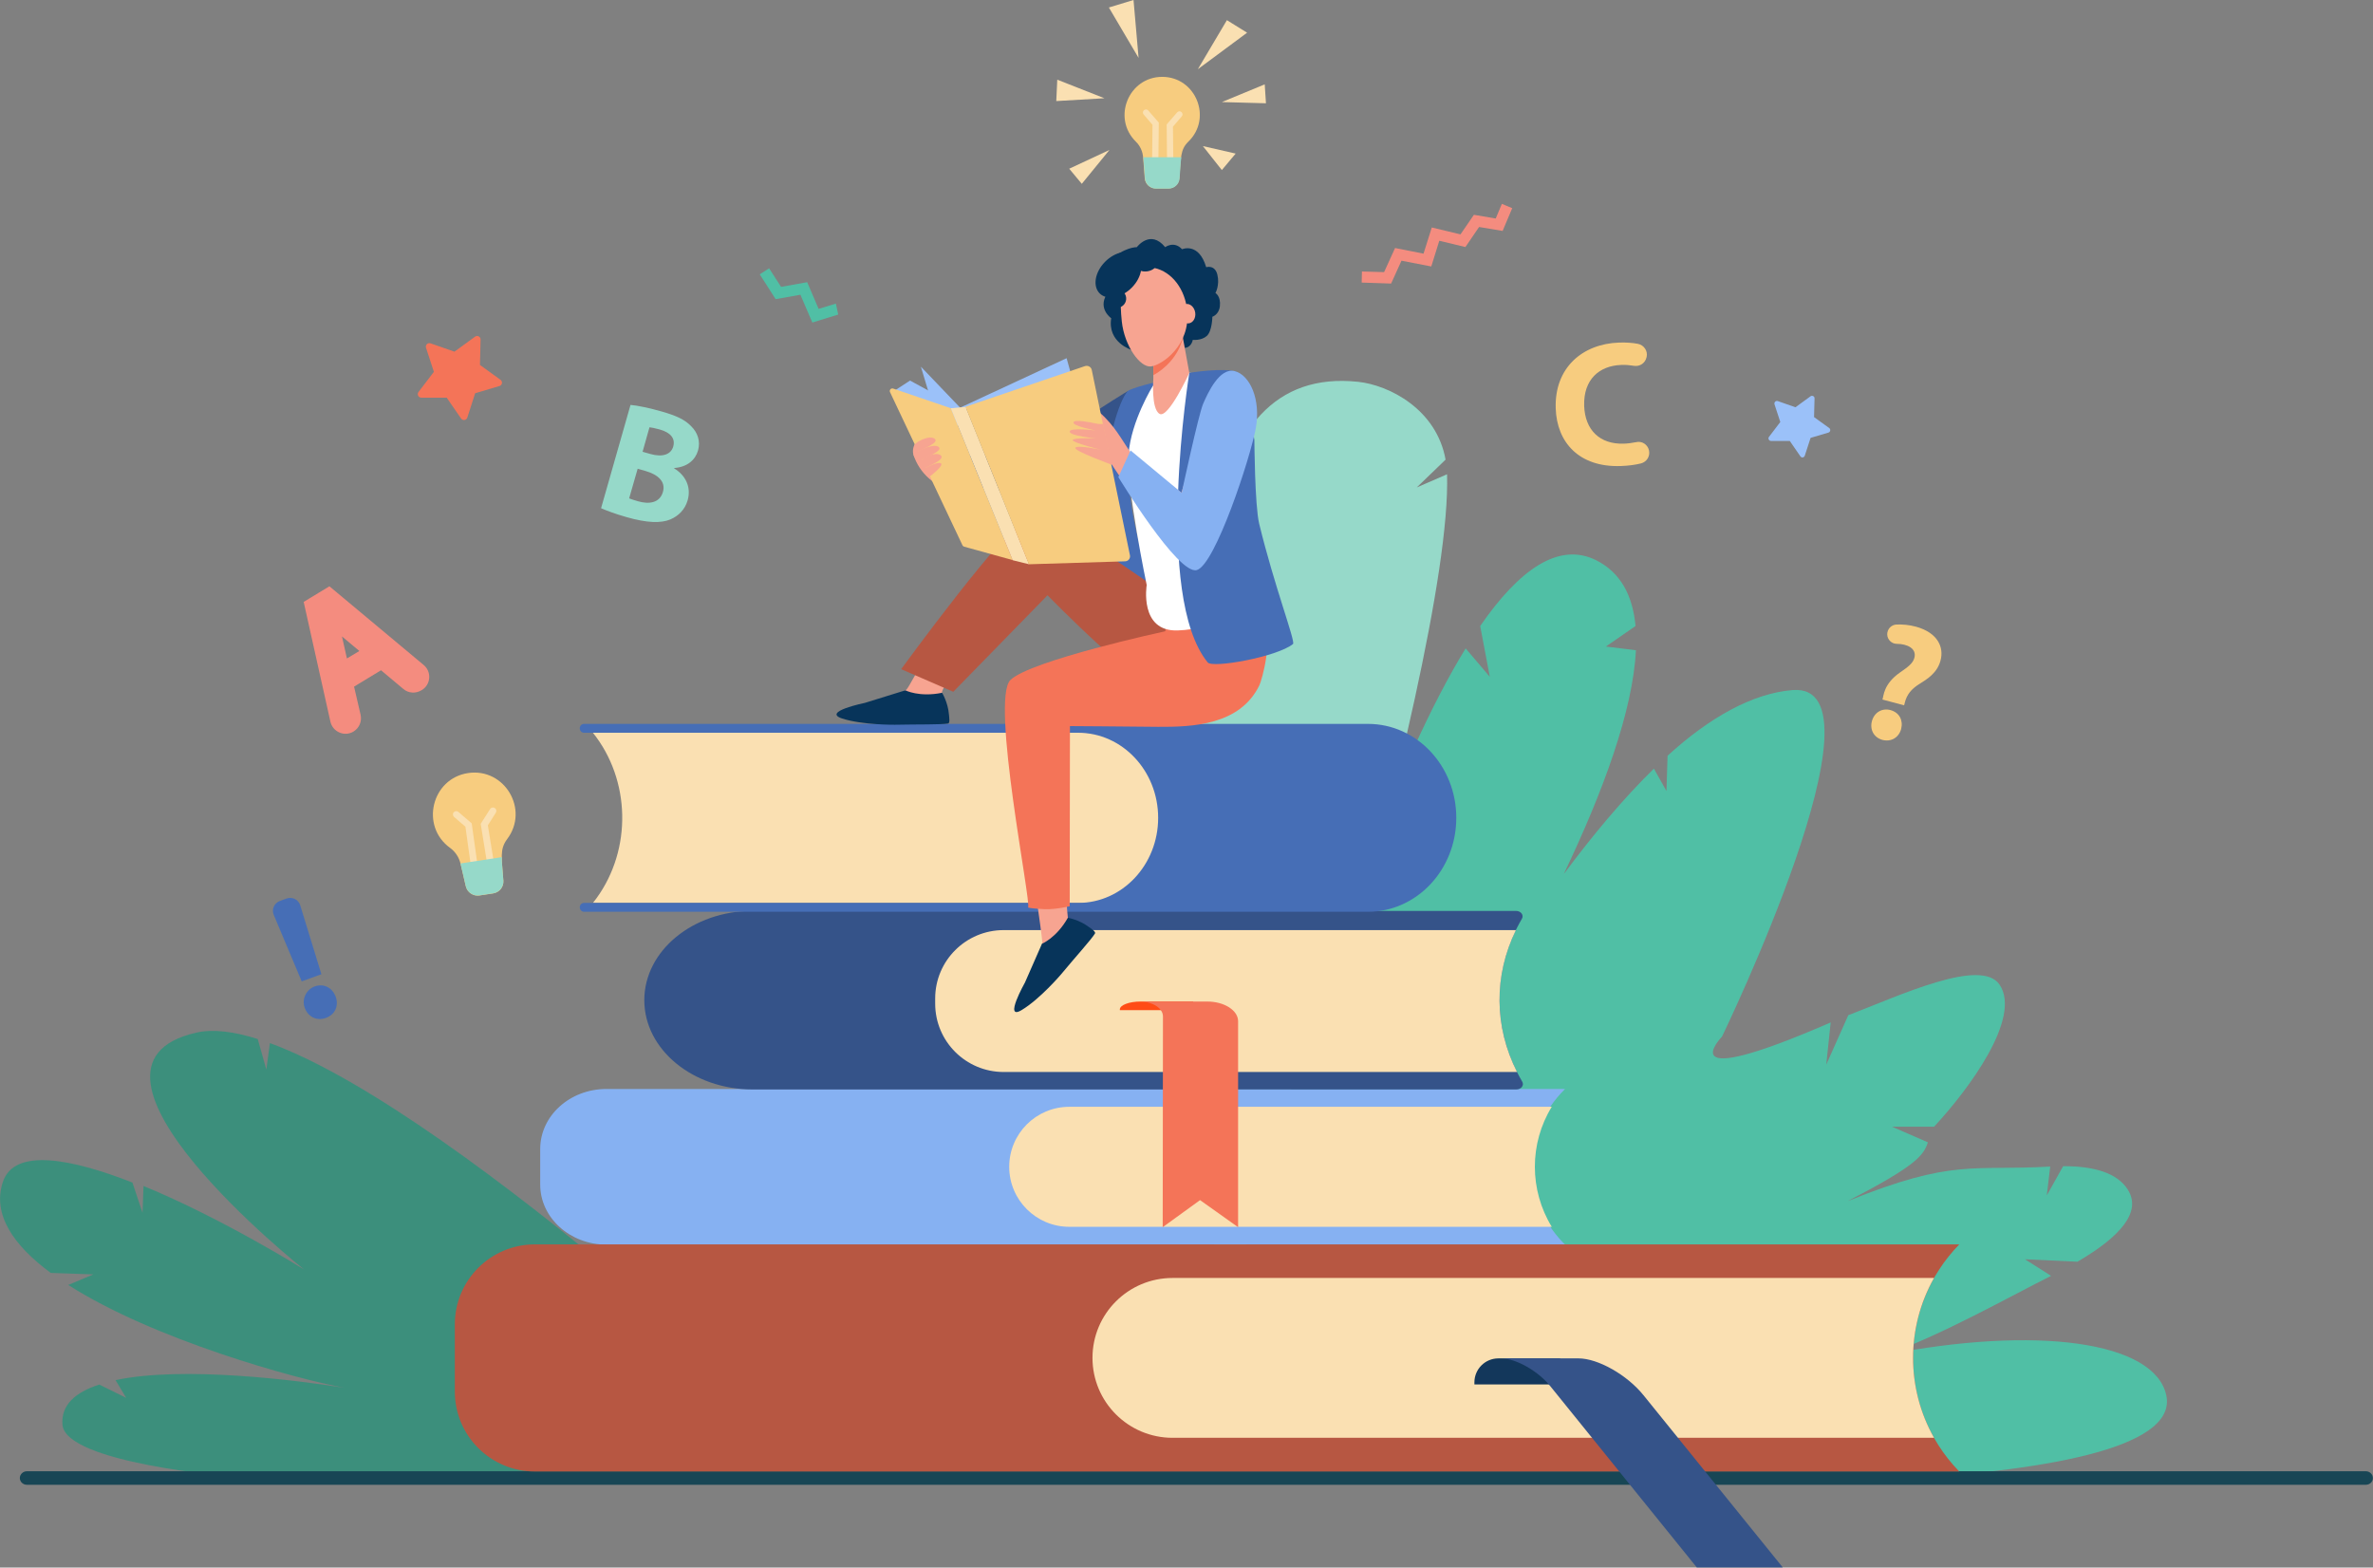 <svg width="165" height="109" viewBox="0 0 165 109" fill="none" xmlns="http://www.w3.org/2000/svg">
<rect x="0" y="0" width="165" height="109" fill="#808080" stroke="none"/>
<g clip-path="url(#clip0_1273_1371)">
<path d="M98.51 33.894L100.514 31.961C99.889 28.464 96.6 26.78 94.432 26.549C88.599 25.933 85.626 29.935 84.376 36.356C82.089 48.078 84.967 97.286 84.967 97.286C85.181 95.978 101.028 46.557 100.617 32.979L98.51 33.894Z" fill="#96D9C9"/>
<path d="M18.768 72.532L18.52 74.371L17.92 72.25C16.25 71.72 14.793 71.541 13.645 71.806C3.349 74.14 21.141 88.274 21.141 88.274C21.141 88.274 15.47 84.725 9.979 82.468L9.911 84.332L9.208 82.229C4.942 80.561 0.985 79.792 0.197 82.195C-0.549 84.46 0.95 86.606 3.529 88.513L6.493 88.616L4.745 89.351C10.699 93.156 20.55 95.884 23.95 96.499C20.695 95.986 12.746 94.96 8.035 95.969L8.771 97.2L6.904 96.277C5.251 96.807 4.231 97.688 4.343 99.073C4.557 101.724 16.061 102.673 16.061 102.673L58.095 102.279L58.326 102.399C58.326 102.399 32.319 77.492 18.768 72.532Z" fill="#3C8F7C"/>
<path d="M150.626 97.021C149.812 93.267 141.58 92.156 131.086 94.216C134.821 92.942 139.952 90.044 142.616 88.718L140.8 87.564L144.449 87.735C147.439 85.991 148.93 84.272 147.953 82.725C147.225 81.57 145.623 81.083 143.456 81.091L142.317 83.126L142.556 81.117C137.091 81.433 135.849 80.544 128.474 83.52C133.082 81.134 133.75 80.39 134.05 79.433L131.558 78.347H134.479C136.843 75.807 140.595 70.788 139.036 68.471C137.751 66.564 132.114 69.215 128.517 70.592L126.983 74.029L127.292 71.096C115.856 76.072 119.736 72.079 119.736 72.079C119.736 72.079 131.677 47.429 124.645 47.984C121.869 48.207 118.88 49.874 115.95 52.55L115.873 55.004L114.999 53.448C112.866 55.535 110.751 58.065 108.729 60.784C111.47 55.047 113.543 49.412 113.749 45.214L111.659 44.958L113.723 43.53C113.526 41.409 112.686 39.81 110.982 38.955C108.369 37.656 105.619 39.622 102.921 43.53L103.589 47.061L101.91 45.086C92.239 60.819 83.39 99.569 83.39 99.569L82.688 101.672L111.11 103.074C111.119 103.057 152.262 104.614 150.626 97.021Z" fill="#50BFA5"/>
<path d="M164.503 103.245H1.867C1.593 103.245 1.379 103.032 1.379 102.775C1.379 102.519 1.602 102.305 1.867 102.305H164.503C164.777 102.305 164.991 102.519 164.991 102.775C165 103.032 164.777 103.245 164.503 103.245Z" fill="#184655"/>
<path d="M108.832 86.547H42.171C39.626 86.547 37.562 84.674 37.562 82.374V79.894C37.562 77.586 39.626 75.722 42.171 75.722H108.823C105.774 78.74 105.722 83.349 108.703 86.427L108.832 86.547Z" fill="#86B1F2"/>
<path d="M107.898 76.962H74.353C72.04 76.962 70.173 78.834 70.173 81.134C70.173 83.443 72.049 85.307 74.353 85.307H107.898C106.33 82.75 106.33 79.51 107.898 76.962Z" fill="#FAE0B2"/>
<path d="M105.825 63.88C105.971 63.632 105.748 63.341 105.414 63.341H52.33C48.167 63.341 44.8 66.12 44.8 69.549C44.8 72.977 48.175 75.756 52.33 75.756H105.431C105.774 75.756 105.996 75.465 105.842 75.209C103.744 71.618 103.744 67.445 105.825 63.88Z" fill="#355389"/>
<path d="M105.405 64.675H69.788C67.158 64.675 65.025 66.804 65.025 69.429V69.788C65.025 72.413 67.158 74.542 69.788 74.542H105.483C103.881 71.378 103.864 67.83 105.405 64.675Z" fill="#FAE0B2"/>
<path d="M41.228 62.785H75.484C78.525 62.785 80.983 60.135 80.983 56.868C80.983 53.602 78.525 50.952 75.484 50.952H41.228C43.849 54.235 43.952 59.049 41.476 62.46L41.228 62.785Z" fill="#FAE0B2"/>
<path d="M80.529 56.868C80.529 53.602 78.037 50.952 74.961 50.952H40.603C40.44 50.952 40.312 50.815 40.312 50.644C40.312 50.473 40.44 50.336 40.603 50.336H95.117C98.51 50.336 101.259 53.26 101.259 56.868C101.259 60.477 98.51 63.401 95.117 63.401H40.603C40.449 63.401 40.32 63.264 40.312 63.093C40.312 62.922 40.44 62.785 40.603 62.785H74.97C78.037 62.785 80.529 60.135 80.529 56.868Z" fill="#466EB6"/>
<path d="M82.962 69.643H79.296C78.508 69.643 77.865 69.891 77.865 70.19V70.241H82.962V69.643Z" fill="#FF4C16"/>
<path d="M86.088 71.011C86.088 70.258 85.129 69.643 83.947 69.643H79.244C80.144 69.643 80.863 70.104 80.863 70.677L80.846 85.332L83.442 83.451L86.088 85.332V71.011Z" fill="#F47458"/>
<path d="M136.235 86.529H37.193C34.118 86.529 31.625 89.018 31.625 92.087V96.764C31.625 99.834 34.118 102.322 37.193 102.322H136.235L136.183 102.271C131.943 97.867 131.969 90.899 136.235 86.529Z" fill="#B75742"/>
<path d="M134.478 88.864H81.531C78.456 88.864 75.963 91.352 75.963 94.421C75.963 97.491 78.456 99.979 81.531 99.979H134.478C132.534 96.542 132.534 92.301 134.478 88.864Z" fill="#FAE0B2"/>
<path d="M108.481 94.456H104.189C103.264 94.456 102.519 95.2 102.519 96.123V96.268H108.481V94.456Z" fill="#13375B"/>
<path d="M104.369 94.456C105.397 94.456 106.93 95.319 107.795 96.388L117.98 108.991H123.959L114.271 97.012C113.132 95.602 111.11 94.456 109.757 94.456H104.369Z" fill="#355389"/>
<path d="M32.542 53.756C30.006 54.141 29.21 57.45 31.291 58.955C31.668 59.228 31.925 59.63 32.028 60.083L32.388 61.631C32.49 62.058 32.902 62.332 33.33 62.272L34.289 62.127C34.726 62.058 35.035 61.674 35 61.237C34.889 59.639 34.735 59.066 35.257 58.356C36.825 56.295 35.086 53.371 32.542 53.756Z" fill="#F7CC7F"/>
<path d="M33.099 61.058C32.97 61.075 32.85 60.989 32.833 60.861L32.362 57.484L31.574 56.809C31.48 56.723 31.463 56.578 31.548 56.484C31.634 56.389 31.779 56.372 31.874 56.458L32.799 57.253L33.296 60.801C33.313 60.921 33.227 61.041 33.099 61.058Z" fill="#FAE0B2"/>
<path d="M34.272 61.024C34.272 61.024 34.281 61.024 34.272 61.024C34.401 61.007 34.486 60.887 34.469 60.759L33.921 57.39L34.478 56.509C34.547 56.398 34.512 56.253 34.401 56.184C34.289 56.116 34.144 56.15 34.075 56.261L33.424 57.287L33.998 60.827C34.032 60.955 34.152 61.041 34.272 61.024Z" fill="#FAE0B2"/>
<path d="M32.02 60.041C32.02 60.049 32.028 60.066 32.028 60.075L32.388 61.622C32.491 62.05 32.902 62.323 33.33 62.264L34.289 62.118C34.726 62.05 35.035 61.665 35.001 61.229C34.949 60.519 34.889 60.015 34.889 59.604L32.02 60.041Z" fill="#96D9C9"/>
<path d="M32.062 29.105L31.06 27.652H29.296C29.09 27.652 28.979 27.421 29.099 27.258L30.169 25.856L29.621 24.18C29.561 23.992 29.741 23.813 29.93 23.872L31.6 24.454L33.031 23.411C33.193 23.291 33.425 23.411 33.416 23.616L33.373 25.377L34.804 26.412C34.966 26.532 34.924 26.78 34.735 26.84L33.039 27.344L32.499 29.02C32.439 29.234 32.182 29.268 32.062 29.105Z" fill="#F47458"/>
<path d="M125.184 31.73L124.448 30.662H123.146C123 30.662 122.914 30.491 123 30.379L123.788 29.345L123.385 28.113C123.343 27.977 123.471 27.84 123.617 27.891L124.842 28.319L125.887 27.558C126.007 27.472 126.178 27.558 126.169 27.703L126.135 29.003L127.189 29.764C127.309 29.849 127.274 30.037 127.137 30.08L125.895 30.448L125.493 31.679C125.45 31.824 125.27 31.858 125.184 31.73Z" fill="#9BC1F9"/>
<path d="M104.48 16.058L102.844 15.784L101.893 17.178L100.077 16.741L99.52 18.529L97.448 18.127L96.728 19.717L94.681 19.649L94.698 18.879L96.24 18.922L97.002 17.246L98.981 17.639L99.555 15.818L101.551 16.297L102.484 14.937L104.001 15.194L104.429 14.176L105.148 14.476L104.48 16.058Z" fill="#F48C7F"/>
<path d="M58.12 21.111L56.921 21.478L56.125 19.623L54.309 19.948L53.478 18.657L52.827 19.076L53.932 20.803L55.654 20.495L56.484 22.427L58.283 21.872L58.12 21.111Z" fill="#50BFA5"/>
<path d="M22.905 40.768L21.115 41.854L22.974 50.182C23.137 50.9 23.959 51.251 24.584 50.866C24.979 50.627 25.176 50.156 25.073 49.703L24.619 47.745L26.495 46.608L28.045 47.908C28.396 48.207 28.902 48.241 29.296 48.002L29.33 47.984C29.964 47.6 30.024 46.711 29.459 46.24L22.905 40.768ZM24.122 45.787L23.779 44.257L24.987 45.266L24.122 45.787Z" fill="#F48C7F"/>
<path d="M130.889 48.643C130.983 48.404 130.949 47.566 132.123 46.753C132.602 46.42 133.005 46.146 133.108 45.753C133.296 45.086 132.594 44.77 131.891 44.77C131.532 44.77 131.232 44.479 131.223 44.12C131.215 43.752 131.497 43.444 131.866 43.427C132.268 43.41 132.739 43.444 133.236 43.581C134.735 44 135.189 45.009 134.924 45.95C134.684 46.813 133.99 47.232 133.425 47.583C132.474 48.181 132.474 48.857 132.397 49.045L130.889 48.643ZM130.161 50.131C130.332 49.532 130.872 49.216 131.455 49.378C132.071 49.549 132.345 50.088 132.191 50.695C132.029 51.285 131.497 51.61 130.881 51.447C130.281 51.276 129.998 50.721 130.161 50.131Z" fill="#F7CC7F"/>
<path d="M80.812 5.344C78.474 5.344 77.309 8.208 78.979 9.85C79.279 10.141 79.459 10.543 79.484 10.961L79.596 12.406C79.63 12.8 79.964 13.108 80.358 13.108H81.241C81.643 13.108 81.969 12.8 82.003 12.406C82.123 10.953 82.054 10.414 82.628 9.85C84.316 8.217 83.151 5.344 80.812 5.344Z" fill="#F7CC7F"/>
<path d="M80.316 11.996C80.196 11.996 80.101 11.902 80.101 11.782L80.136 8.678L79.519 7.96C79.442 7.875 79.45 7.738 79.544 7.661C79.63 7.584 79.767 7.593 79.844 7.687L80.573 8.525L80.538 11.782C80.53 11.902 80.435 11.996 80.316 11.996Z" fill="#FAE0B2"/>
<path d="M81.378 12.124C81.378 12.124 81.386 12.124 81.378 12.124C81.498 12.124 81.592 12.03 81.592 11.911L81.558 8.807L82.174 8.089C82.251 8.003 82.243 7.866 82.149 7.789C82.063 7.712 81.926 7.721 81.849 7.815L81.121 8.653L81.155 11.911C81.172 12.03 81.266 12.124 81.378 12.124Z" fill="#FAE0B2"/>
<path d="M79.493 10.936C79.493 10.944 79.493 10.961 79.502 10.97L79.613 12.415C79.647 12.808 79.981 13.116 80.376 13.116H81.258C81.66 13.116 81.986 12.808 82.02 12.415C82.072 11.774 82.089 11.303 82.14 10.936H79.493Z" fill="#96D9C9"/>
<path d="M85.309 1.402L83.288 4.814L86.714 2.274L85.309 1.402Z" fill="#FAE0B2"/>
<path d="M77.103 0.521L79.168 4.027L78.816 -0L77.103 0.521Z" fill="#FAE0B2"/>
<path d="M73.514 5.541L76.795 6.832L73.445 7.028L73.514 5.541Z" fill="#FAE0B2"/>
<path d="M83.639 10.158L84.958 11.825L85.918 10.679L83.639 10.158Z" fill="#FAE0B2"/>
<path d="M84.958 7.097L87.939 5.865L88.025 7.182L84.958 7.097Z" fill="#FAE0B2"/>
<path d="M77.146 10.423L74.345 11.731L75.219 12.783L77.146 10.423Z" fill="#FAE0B2"/>
<path d="M43.841 28.156C44.303 28.19 45.194 28.378 46.025 28.618C47.036 28.909 47.627 29.182 48.064 29.644C48.492 30.063 48.723 30.662 48.535 31.328C48.346 31.978 47.798 32.474 46.882 32.543L46.873 32.568C47.644 33.03 48.081 33.842 47.815 34.783C47.627 35.441 47.173 35.877 46.616 36.117C45.965 36.39 45.006 36.373 43.55 35.954C42.736 35.723 42.145 35.492 41.794 35.339L43.841 28.156ZM44.68 31.414L45.22 31.568C46.085 31.816 46.659 31.593 46.813 31.046C46.967 30.491 46.633 30.08 45.88 29.866C45.52 29.764 45.306 29.73 45.16 29.712L44.68 31.414ZM43.746 34.654C43.901 34.723 44.098 34.774 44.38 34.86C45.126 35.074 45.871 34.979 46.094 34.21C46.308 33.474 45.725 32.996 44.903 32.756L44.338 32.594L43.746 34.654Z" fill="#96D9C9"/>
<path d="M114.657 31.311C114.751 31.722 114.503 32.124 114.091 32.226C113.714 32.32 113.235 32.389 112.678 32.406C109.8 32.5 108.249 30.764 108.172 28.396C108.078 25.557 110.048 23.907 112.575 23.821C113.072 23.804 113.517 23.838 113.877 23.907C114.306 23.984 114.588 24.403 114.494 24.822L114.485 24.847C114.4 25.249 114.014 25.506 113.612 25.437C113.346 25.395 113.046 25.36 112.721 25.377C111.222 25.429 110.091 26.369 110.151 28.225C110.211 29.892 111.23 30.909 112.918 30.85C113.2 30.841 113.492 30.798 113.757 30.747C114.168 30.644 114.563 30.91 114.657 31.311Z" fill="#F7CC7F"/>
<path d="M21.175 70.044C20.978 69.446 21.312 68.779 21.912 68.582C22.537 68.377 23.102 68.685 23.342 69.301C23.565 69.925 23.316 70.54 22.665 70.78C22.006 71.019 21.398 70.694 21.175 70.044ZM20.978 68.24L19.033 63.615C18.871 63.23 19.068 62.794 19.462 62.648L19.933 62.477C20.327 62.34 20.755 62.554 20.875 62.948L22.348 67.744L20.978 68.24Z" fill="#466EB6"/>
<path d="M65.024 32.602C65.024 32.466 65.187 31.602 65.187 31.602C65.187 31.602 64.802 30.371 64.759 30.371C63.962 30.311 63.362 30.85 63.5 31.576L63.508 31.602C63.919 32.91 65.024 33.885 66.378 34.124C66.686 34.176 67.012 34.236 67.346 34.295C67.192 33.765 67.089 33.235 67.097 32.679C65.941 32.671 65.024 32.654 65.024 32.602Z" fill="#F7A491"/>
<path d="M78.448 27.19C78.422 27.122 71.466 31.645 71.466 31.645C71.466 31.645 68.494 31.67 66.301 31.653C66.292 32.312 66.403 32.962 66.575 33.586C68.742 33.996 71.209 34.424 71.775 34.381C72.82 34.304 78.071 31.688 78.071 31.688C78.071 31.688 78.465 27.233 78.448 27.19Z" fill="#355389"/>
<path d="M78.525 44.051C78.507 43.94 77.043 38.904 76.889 34.398C76.769 30.901 77.856 27.771 78.413 27.199C78.619 26.985 80.529 26.523 80.529 26.523L79.835 27.677C79.124 29.011 78.936 30.191 78.627 31.696C77.737 36.057 81.737 44.778 81.531 44.829C81.3 44.898 78.585 44.496 78.525 44.051Z" fill="#466EB6"/>
<path d="M63.277 26.463L62.052 27.258L65.71 33.389L66.858 28.413L63.277 26.463Z" fill="#9BC1F9"/>
<path d="M64.031 25.497L65.564 30.593L66.798 28.387L64.031 25.497Z" fill="#9BC1F9"/>
<path d="M74.164 24.907L75.346 29.182L66.652 28.396L74.164 24.907Z" fill="#9BC1F9"/>
<path d="M69.205 43C69.205 43 65.504 47.506 65.496 48.164C65.478 49.105 61.11 48.848 62.061 48.446C62.275 48.352 62.969 48.002 63.02 47.959C63.303 47.719 66.215 42.025 66.215 42.025L69.205 43Z" fill="#F7A491"/>
<path d="M60.142 48.874L62.952 48.002C62.952 48.002 63.919 48.498 65.504 48.173C65.504 48.173 65.915 48.831 65.984 49.695C65.993 49.84 66.07 50.285 65.924 50.31C65.384 50.396 63.902 50.361 62.223 50.396C62.223 50.396 59.962 50.421 58.549 49.96C57.127 49.489 60.142 48.874 60.142 48.874Z" fill="#07345A"/>
<path d="M87.108 44.077C87.108 44.077 83.784 43.316 80.675 41.102C77.077 38.536 73.034 35.86 71.432 36.082C70.147 36.253 62.66 46.531 62.66 46.531L66.284 48.104L72.837 41.392C72.837 41.392 79.527 48.275 81.728 48.745C86.731 49.814 88.333 46.129 87.108 44.077Z" fill="#B75742"/>
<path d="M61.881 27.258L66.926 37.921C66.952 37.972 66.995 38.006 67.046 38.015L70.412 38.947L66.112 28.387L62.103 27.019C61.958 26.968 61.821 27.122 61.881 27.258Z" fill="#F7CC7F"/>
<path d="M79.047 17.186C79.047 17.186 79.981 15.921 81.017 17.186C81.017 17.186 81.634 16.724 82.191 17.331C82.191 17.331 83.347 16.818 83.87 18.58C83.87 18.58 84.478 18.383 84.649 19.11C84.821 19.837 84.512 20.375 84.512 20.375C84.512 20.375 84.898 20.589 84.821 21.29C84.761 21.88 84.298 22.026 84.298 22.026C84.298 22.026 84.29 23.009 83.913 23.36C83.527 23.701 82.936 23.633 82.936 23.633C82.936 23.633 82.85 24.18 82.354 24.189C81.857 24.206 81.189 23.813 80.666 24.095C80.144 24.377 78.687 24.334 78.687 24.334C78.687 24.334 76.991 23.821 77.265 22.128C77.265 22.128 76.323 21.478 76.948 20.47C76.948 20.47 76.229 19.11 77.188 18.135C78.139 17.169 79.047 17.186 79.047 17.186Z" fill="#07345A"/>
<path d="M73.916 57.322C73.916 57.322 74.122 62.871 74.25 63.811C74.379 64.743 71.894 67.565 72.211 66.582C72.288 66.359 72.468 65.607 72.477 65.538C72.477 65.171 71.552 58.843 71.552 58.843L73.916 57.322Z" fill="#F7A491"/>
<path d="M71.269 68.317L72.451 65.624C72.451 65.624 73.462 65.213 74.25 63.82C74.25 63.82 75.021 63.94 75.715 64.461C75.835 64.547 76.22 64.786 76.135 64.914C75.844 65.376 74.841 66.47 73.77 67.761C73.77 67.761 72.306 69.48 71.029 70.241C69.761 70.994 71.269 68.317 71.269 68.317Z" fill="#07345A"/>
<path d="M71.484 63.102C71.74 62.837 68.854 48.651 70.258 47.283C71.663 45.915 81.017 43.897 81.017 43.897L82.243 39.58C82.243 39.58 86.157 40.725 87.742 43.085C88.607 44.376 87.725 47.318 87.571 47.642C86.234 50.421 82.928 50.558 80.529 50.541C78.319 50.515 74.396 50.49 74.396 50.49L74.379 63.016C74.379 63.016 73.411 63.247 72.657 63.221C71.621 63.178 71.484 63.102 71.484 63.102Z" fill="#F47458"/>
<path d="M80.161 26.831L82.697 25.925C82.697 25.925 82.774 25.925 82.799 25.925C83.073 25.89 86.063 35.663 87.04 39.357C88.016 43.051 86.74 42.35 86.74 42.35C86.74 42.35 84.504 43.743 81.9 43.838C79.193 43.94 79.733 40.682 79.733 40.682C79.733 40.682 78.311 33.885 78.473 31.576C78.645 29.268 80.161 26.831 80.161 26.831Z" fill="white"/>
<path d="M80.204 24.847L80.195 26.096V26.318C80.195 26.318 80.024 28.447 80.632 28.78C81.24 29.114 82.696 25.933 82.696 25.933L82.037 22.316L80.204 24.847Z" fill="#F7A491"/>
<path d="M82.251 23.479C81.943 24.787 80.941 25.694 80.195 26.087L80.204 24.847L82.037 22.308L82.251 23.479Z" fill="#F47458"/>
<path d="M80.255 18.631C79.064 18.383 77.951 19.29 77.925 20.486C77.916 21.008 77.925 21.658 78.002 22.359C78.182 24.044 79.27 25.574 80.032 25.48C80.795 25.386 82.773 24.026 82.551 21.624C82.414 20.136 81.506 18.896 80.255 18.631Z" fill="#F7A491"/>
<path d="M82.011 21.88C82.062 22.248 82.345 22.521 82.645 22.487C82.953 22.453 83.159 22.12 83.107 21.743C83.056 21.376 82.773 21.102 82.474 21.136C82.174 21.179 81.968 21.513 82.011 21.88Z" fill="#F7A491"/>
<path d="M76.829 18.212C76.118 18.939 75.963 19.922 76.478 20.418C77 20.905 77.994 20.717 78.705 19.991C79.416 19.264 79.57 18.281 79.056 17.785C78.542 17.297 77.54 17.485 76.829 18.212Z" fill="#07345A"/>
<path d="M78.962 18.469C78.996 18.742 79.356 18.922 79.758 18.87C80.161 18.819 80.461 18.554 80.426 18.289C80.392 18.015 80.032 17.836 79.63 17.887C79.236 17.93 78.927 18.195 78.962 18.469Z" fill="#07345A"/>
<path d="M77.043 20.837C77.086 21.188 77.403 21.436 77.754 21.393C78.097 21.35 78.345 21.034 78.302 20.683C78.259 20.333 77.942 20.085 77.591 20.127C77.249 20.17 77 20.487 77.043 20.837Z" fill="#07345A"/>
<path d="M82.696 25.925C82.696 25.925 85.181 25.523 86.011 25.873C86.543 26.096 87.219 30.593 87.219 30.593C87.219 30.593 87.245 35.133 87.553 36.416C88.607 40.759 90.072 44.556 89.909 44.778C88.83 45.667 84.315 46.488 83.973 46.061C80.187 41.401 82.696 25.925 82.696 25.925Z" fill="#466EB6"/>
<path d="M86.842 30.525C86.842 30.525 84.358 38.194 83.27 38.998C82.182 39.802 77.291 32.278 77.291 32.278C77.291 32.278 75.124 31.055 74.97 31.038C74.353 30.986 76.246 30.67 76.246 30.67L76.477 28.712C76.477 28.712 76.572 28.729 77.137 29.362C77.899 30.217 78.567 31.551 78.876 31.782L82.148 34.261L83.819 28.951L86.842 30.525Z" fill="#F7A491"/>
<path d="M66.112 28.387L67.14 28.293L71.552 39.237L70.412 38.955L66.112 28.387Z" fill="#FAE0B2"/>
<path d="M75.912 25.719L78.568 38.613C78.61 38.827 78.456 39.024 78.234 39.032L71.543 39.237L67.132 28.285L75.45 25.454C75.655 25.395 75.869 25.514 75.912 25.719Z" fill="#F7CC7F"/>
<path d="M78.61 31.32L77.762 33.175C77.762 33.175 81.925 40.024 83.219 39.639C84.504 39.263 86.936 31.841 87.313 29.806C87.69 27.763 86.902 26.07 85.849 25.805C84.795 25.54 83.981 27.327 83.656 28.079C83.33 28.84 82.165 34.27 82.165 34.27L78.61 31.32Z" fill="#86B1F2"/>
<path d="M63.791 31.422C63.791 31.422 63.637 31.149 63.585 30.978C63.534 30.807 64.562 30.234 64.965 30.491C65.376 30.756 64.288 31.166 63.791 31.422Z" fill="#F7A491"/>
<path d="M63.834 32.089C63.834 32.089 63.577 31.816 63.525 31.653C63.474 31.482 64.844 30.798 65.247 31.063C65.658 31.328 64.331 31.833 63.834 32.089Z" fill="#F7A491"/>
<path d="M64.305 32.56C64.305 32.56 64.048 32.286 63.996 32.124C63.945 31.953 64.973 31.38 65.376 31.636C65.787 31.901 64.802 32.303 64.305 32.56Z" fill="#F7A491"/>
<path d="M76.709 29.482H76.495C76.392 29.482 76.289 29.473 76.195 29.447C75.801 29.362 74.722 29.148 74.644 29.362C74.542 29.627 76.195 29.935 76.195 29.935C76.195 29.935 74.379 29.704 74.379 30.012C74.379 30.32 76.221 30.482 76.221 30.482C76.221 30.482 74.61 30.422 74.585 30.602C74.559 30.781 76.555 31.277 76.555 31.277C76.555 31.277 74.936 30.927 74.773 31.132C74.61 31.337 77.317 32.32 77.317 32.32L76.709 29.482Z" fill="#F7A491"/>
<path d="M64.305 32.56C64.305 32.56 65.196 32.064 65.427 32.218C65.658 32.371 64.665 33.124 64.665 33.124L64.785 33.398C64.785 33.389 64.151 32.902 64.305 32.56Z" fill="#F7A491"/>
</g>
<defs>
<clipPath id="clip0_1273_1371">
<rect width="165" height="109" fill="white" transform="translate(-0 -0)"/>
</clipPath>
</defs>
</svg>
